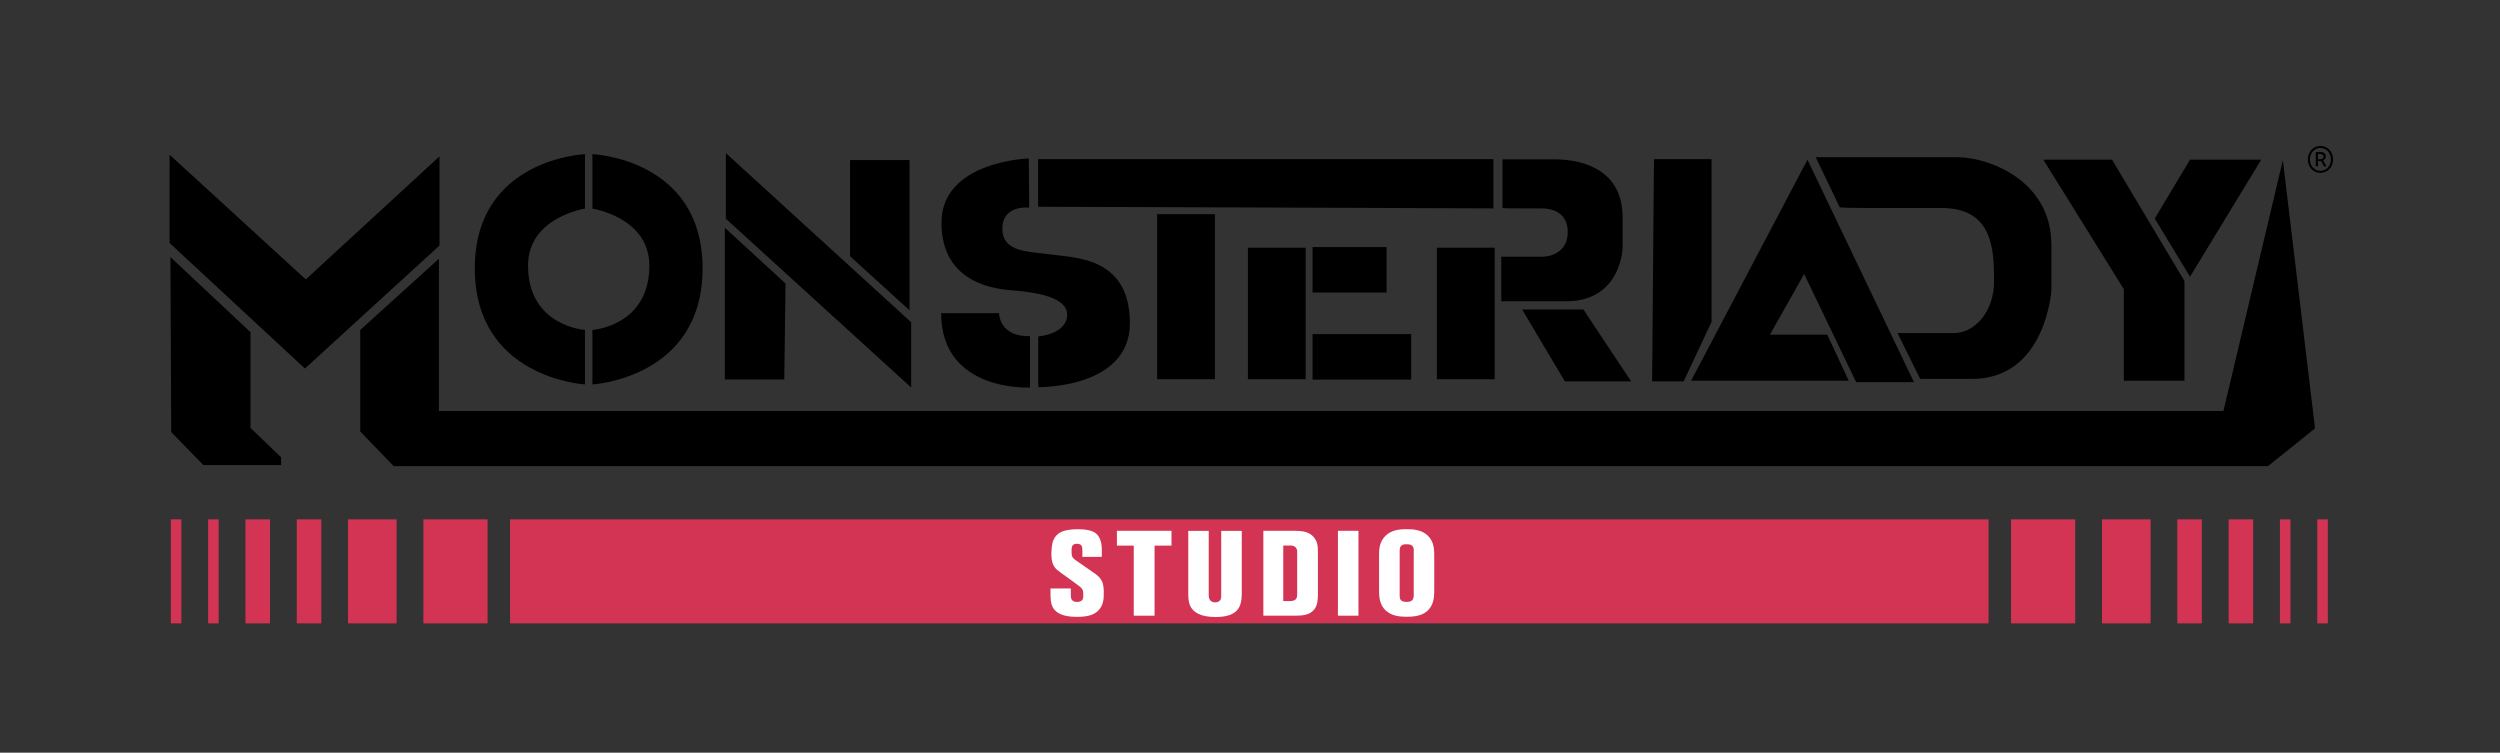 <?xml version="1.0" encoding="utf-8"?>
<!-- Generator: Adobe Illustrator 24.2.1, SVG Export Plug-In . SVG Version: 6.00 Build 0)  -->
<svg version="1.1" id="图层_1" xmlns="http://www.w3.org/2000/svg" xmlns:xlink="http://www.w3.org/1999/xlink" x="0px" y="0px"
	 viewBox="0 0 504.85 152" style="enable-background:new 0 0 504.85 152;" xml:space="preserve">
<rect x="0" y="0" width="504.85" height="152" fill="#333333" stroke="none"/>
<style type="text/css">
	.st0{opacity:0;fill:none;}
	.st1{fill:#D33454;}
	.st2{fill:#FFFFFF;}
</style>
<rect class="st0" width="504.85" height="152"/>
<polygon points="34.25,49.08 34.25,31.25 61.75,56.42 88.75,31.58 88.75,49.58 61.58,74.42 "/>
<path d="M34.42,51.92l16.17,15.17v19.33l6.17,5.92v1.58H41.08l-6.5-6.67C34.58,87.25,34.42,52.17,34.42,51.92z"/>
<polygon points="88.63,52.25 72.75,66.63 72.75,87.13 79.5,94.13 458,94.13 467.5,86.5 461,32.33 449,83 88.63,83 "/>
<path d="M118.13,31.13c0,0-22.25,0.88-22.25,23.06c0,22.23,22.25,23.44,22.25,23.44v-11c0,0-11.5-0.75-11.5-13
	c0-9.75,11.5-11.5,11.5-11.5V31.13z"/>
<path d="M119.63,31.13c0,0,22.25,0.88,22.25,23.06c0,22.23-22.25,23.44-22.25,23.44v-11c0,0,11.5-0.75,11.5-13
	c0-9.75-11.5-11.5-11.5-11.5V31.13z"/>
<polygon points="158.38,76.63 146.38,76.63 146.38,46 158.63,57.25 "/>
<polygon points="146.58,44.17 146.58,30.92 184,65.08 184,78.25 "/>
<polygon points="171.67,51.75 171.67,32.33 183.67,32.33 183.67,62.67 "/>
<path d="M207.75,32c0,0-17.63,0.5-17.63,13s11.38,13.38,14.25,13.63s11.13,0.88,11.13,4.88s-5.83,4.42-5.83,4.42v10.25
	c0,0,18.5,0.33,18.5-12.92s-10.92-13.17-15.58-13.83c-4.67-0.67-10.17-0.33-10.17-5.25c0-4.92,5.42-4.25,5.42-4.25L207.75,32z"/>
<path d="M190.06,63.25h11.69c0,0,0,4.81,6.25,4.63v10.38C208,78.25,190.06,79.25,190.06,63.25z"/>
<polygon points="209.63,41.75 209.63,32.13 301.58,32.13 301.58,42.08 "/>
<rect x="233.67" y="43.25" width="11.67" height="33.33"/>
<rect x="252" y="50.02" width="11.67" height="26.56"/>
<rect x="290.17" y="50.02" width="11.67" height="26.56"/>
<rect x="267.94" y="47" transform="matrix(-1.836970e-16 1 -1 -1.836970e-16 327.007 -218.05)" width="9.18" height="14.95"/>
<rect x="270.43" y="62.1" transform="matrix(-1.836970e-16 1 -1 -1.836970e-16 347.081 -202.957)" width="9.18" height="19.93"/>
<path d="M303.42,42v-9.83c0,0,3.67,0,10.33,0c6.67,0,13.92,2.58,13.92,11.75c0,6.67,0,4.67,0,6c0,1.33-0.92,10.92-11.42,10.92
	s-13.08,0-13.08,0v-9c0,0,6.58,0,8.25,0c1.67,0,5.17-0.83,5.17-5c0-4.29-3.75-4.75-5.17-4.75C310,42.08,303.54,42.13,303.42,42z"/>
<polygon points="307.38,62.5 319.75,62.5 329.38,77 316,77 "/>
<polygon points="334,32.13 345.63,32.13 345.63,65 340,77 333.63,77 "/>
<polygon points="365,32.25 341.5,76.88 373.33,76.88 369,67.58 357.42,67.58 364.33,55.33 374.83,77.17 386.5,77.17 "/>
<path d="M371.5,41.83l-4.83-10.08c0,0,22.67,0,28.67,0s18.92,4.5,18.92,17.75s0,9.13,0,9.13s-1.13,17.88-16,17.88h-10.5l-4.58-9.25
	c0,0,7.42,0,11.42,0s8.08-4.08,8.08-10.5S402.42,42,392.08,42C381.75,42,371.5,42.08,371.5,41.83z"/>
<polygon points="412.63,32.25 426.5,32.25 441.13,56.75 441.13,76.88 428.88,76.88 428.88,58.38 "/>
<polygon points="435.13,44.13 442.25,55.88 456.63,32.25 442.25,32.25 "/>
<g>
	<rect x="34.5" y="104.88" class="st1" width="2.13" height="21"/>
	<rect x="42.03" y="104.88" class="st1" width="2.13" height="21"/>
	<rect x="49.57" y="104.88" class="st1" width="4.95" height="21"/>
	<rect x="59.93" y="104.88" class="st1" width="4.95" height="21"/>
	<rect x="70.28" y="104.88" class="st1" width="9.81" height="21"/>
	<rect x="85.5" y="104.88" class="st1" width="12.96" height="21"/>
	<rect x="467.95" y="104.88" class="st1" width="2.13" height="21"/>
	<rect x="460.41" y="104.88" class="st1" width="2.13" height="21"/>
	<rect x="450.05" y="104.88" class="st1" width="4.95" height="21"/>
	<rect x="439.69" y="104.88" class="st1" width="4.95" height="21"/>
	<rect x="424.48" y="104.88" class="st1" width="9.81" height="21"/>
	<rect x="406.11" y="104.88" class="st1" width="12.96" height="21"/>
	<polygon class="st1" points="228,104.88 103,104.88 103,125.88 228,125.88 276.57,125.88 401.57,125.88 401.57,104.88 
		276.57,104.88 	"/>
</g>
<g>
	<path class="st2" d="M221.72,123.36c-0.78,0.75-1.92,1.21-4.22,1.21c-2.74,0-4.22-0.7-4.9-1.92c-0.44-0.83-0.46-1.89-0.46-2.79
		v-1.02h4.1v1.36c0,0.39,0,1.36,1.21,1.36c1.16,0,1.31-0.66,1.31-1.19c0-0.7-0.02-1.07-0.19-1.36c-0.22-0.36-0.63-0.66-1.36-1.19
		l-2.48-1.8c-0.44-0.32-0.87-0.61-1.29-0.97c-0.7-0.66-1.12-1.38-1.12-3.23c0-0.27,0-0.8,0.1-1.48c0.07-0.61,0.27-2.21,1.99-2.96
		c0.92-0.41,2.28-0.51,3.25-0.51c0.78,0,1.48,0.05,2.26,0.22c1.41,0.32,1.89,1.07,2.16,1.65c0.51,1.14,0.44,2.5,0.41,3.71h-3.91
		v-1.21c0-0.87-0.1-1.43-1.16-1.43c-0.12,0-0.39,0-0.66,0.19c-0.41,0.29-0.36,0.9-0.36,1.34c0,0.46-0.02,0.9,0.24,1.26
		c0.1,0.15,0.24,0.27,0.53,0.49l3.52,2.45c0.19,0.12,0.73,0.46,1.21,0.95c0.68,0.68,1,1.43,1,3.28
		C222.91,121.11,222.76,122.37,221.72,123.36z"/>
	<path class="st2" d="M233.15,110.18v14.15h-4.2v-14.15h-3.4v-2.99h11.02v2.99H233.15z"/>
	<path class="st2" d="M250.62,121.52c-0.36,1.8-1.63,3.08-5.15,3.08c-2.94,0-4.49-0.92-5.1-2.21c-0.41-0.87-0.41-1.82-0.41-2.74
		v-12.45h4.13v12.92c0,0.05,0,0.51,0.12,0.8c0.27,0.7,1,0.73,1.19,0.73c0.12,0,0.41-0.02,0.7-0.19c0.51-0.27,0.51-0.75,0.51-1.26
		v-12.99h4.15v12.33C250.77,119.7,250.79,120.72,250.62,121.52z"/>
	<path class="st2" d="M265.36,123.12c-0.95,1.14-2.48,1.21-3.81,1.21h-6.43v-17.14h6.26c0.12,0,1.21,0,1.92,0.15
		c0.46,0.1,1.58,0.39,2.28,1.51c0.39,0.61,0.56,1.21,0.56,2.62v8.54C266.13,121.08,266.08,122.25,265.36,123.12z M261.96,111.71
		c0-0.02,0.02-0.44-0.05-0.68c-0.24-0.95-1.29-0.87-1.51-0.87h-1.26v11.22h1.31c0.44,0,0.51-0.02,0.75-0.1
		c0.7-0.19,0.75-0.78,0.75-1.36V111.71z"/>
	<path class="st2" d="M270.18,124.33v-17.14h4.15v17.14H270.18z"/>
	<path class="st2" d="M288.73,122.83c-0.78,1.02-1.99,1.72-4.56,1.72c-1.55,0-3.06-0.15-4.27-1.21c-0.22-0.19-0.7-0.66-1-1.41
		c-0.29-0.7-0.41-1.36-0.41-2.84v-7.06c0-1.21,0.1-2.18,0.8-3.23c1.12-1.65,2.94-1.94,4.78-1.94c1.48,0,2.96,0.17,4.13,1.19
		c0.29,0.27,0.83,0.8,1.14,1.72c0.29,0.87,0.29,1.75,0.29,2.65v6.55C289.63,120.38,289.6,121.66,288.73,122.83z M285.5,111.3
		c0-0.36,0-0.41-0.05-0.61c-0.19-0.73-0.85-0.78-1.46-0.78c-0.07,0-0.51-0.02-0.83,0.15c-0.58,0.29-0.51,1.19-0.51,1.24v8.79
		c0,0.68-0.05,1.46,1.41,1.46c0.07,0,0.53,0,0.85-0.15c0.53-0.27,0.58-0.8,0.58-1.31V111.3z"/>
</g>
<g>
	<g>
		<path d="M466.04,32.2c0-1.63,1.16-2.73,2.55-2.73c1.39,0,2.55,1.1,2.55,2.73c0,1.63-1.16,2.71-2.55,2.71
			C467.2,34.91,466.04,33.83,466.04,32.2z M470.7,32.2c0-1.34-0.94-2.33-2.11-2.33c-1.18,0-2.12,0.99-2.12,2.33
			c0,1.34,0.94,2.3,2.12,2.3C469.77,34.5,470.7,33.54,470.7,32.2z M467.64,30.7h0.96c0.55,0,1.07,0.21,1.07,0.9
			c0,0.36-0.24,0.69-0.55,0.78l0.69,1.21h-0.52l-0.54-1.06h-0.66v1.06h-0.44V30.7z M468.49,32.15c0.43,0,0.72-0.14,0.72-0.51
			c0-0.32-0.17-0.54-0.67-0.54h-0.45v1.05H468.49z"/>
	</g>
</g>
</svg>
